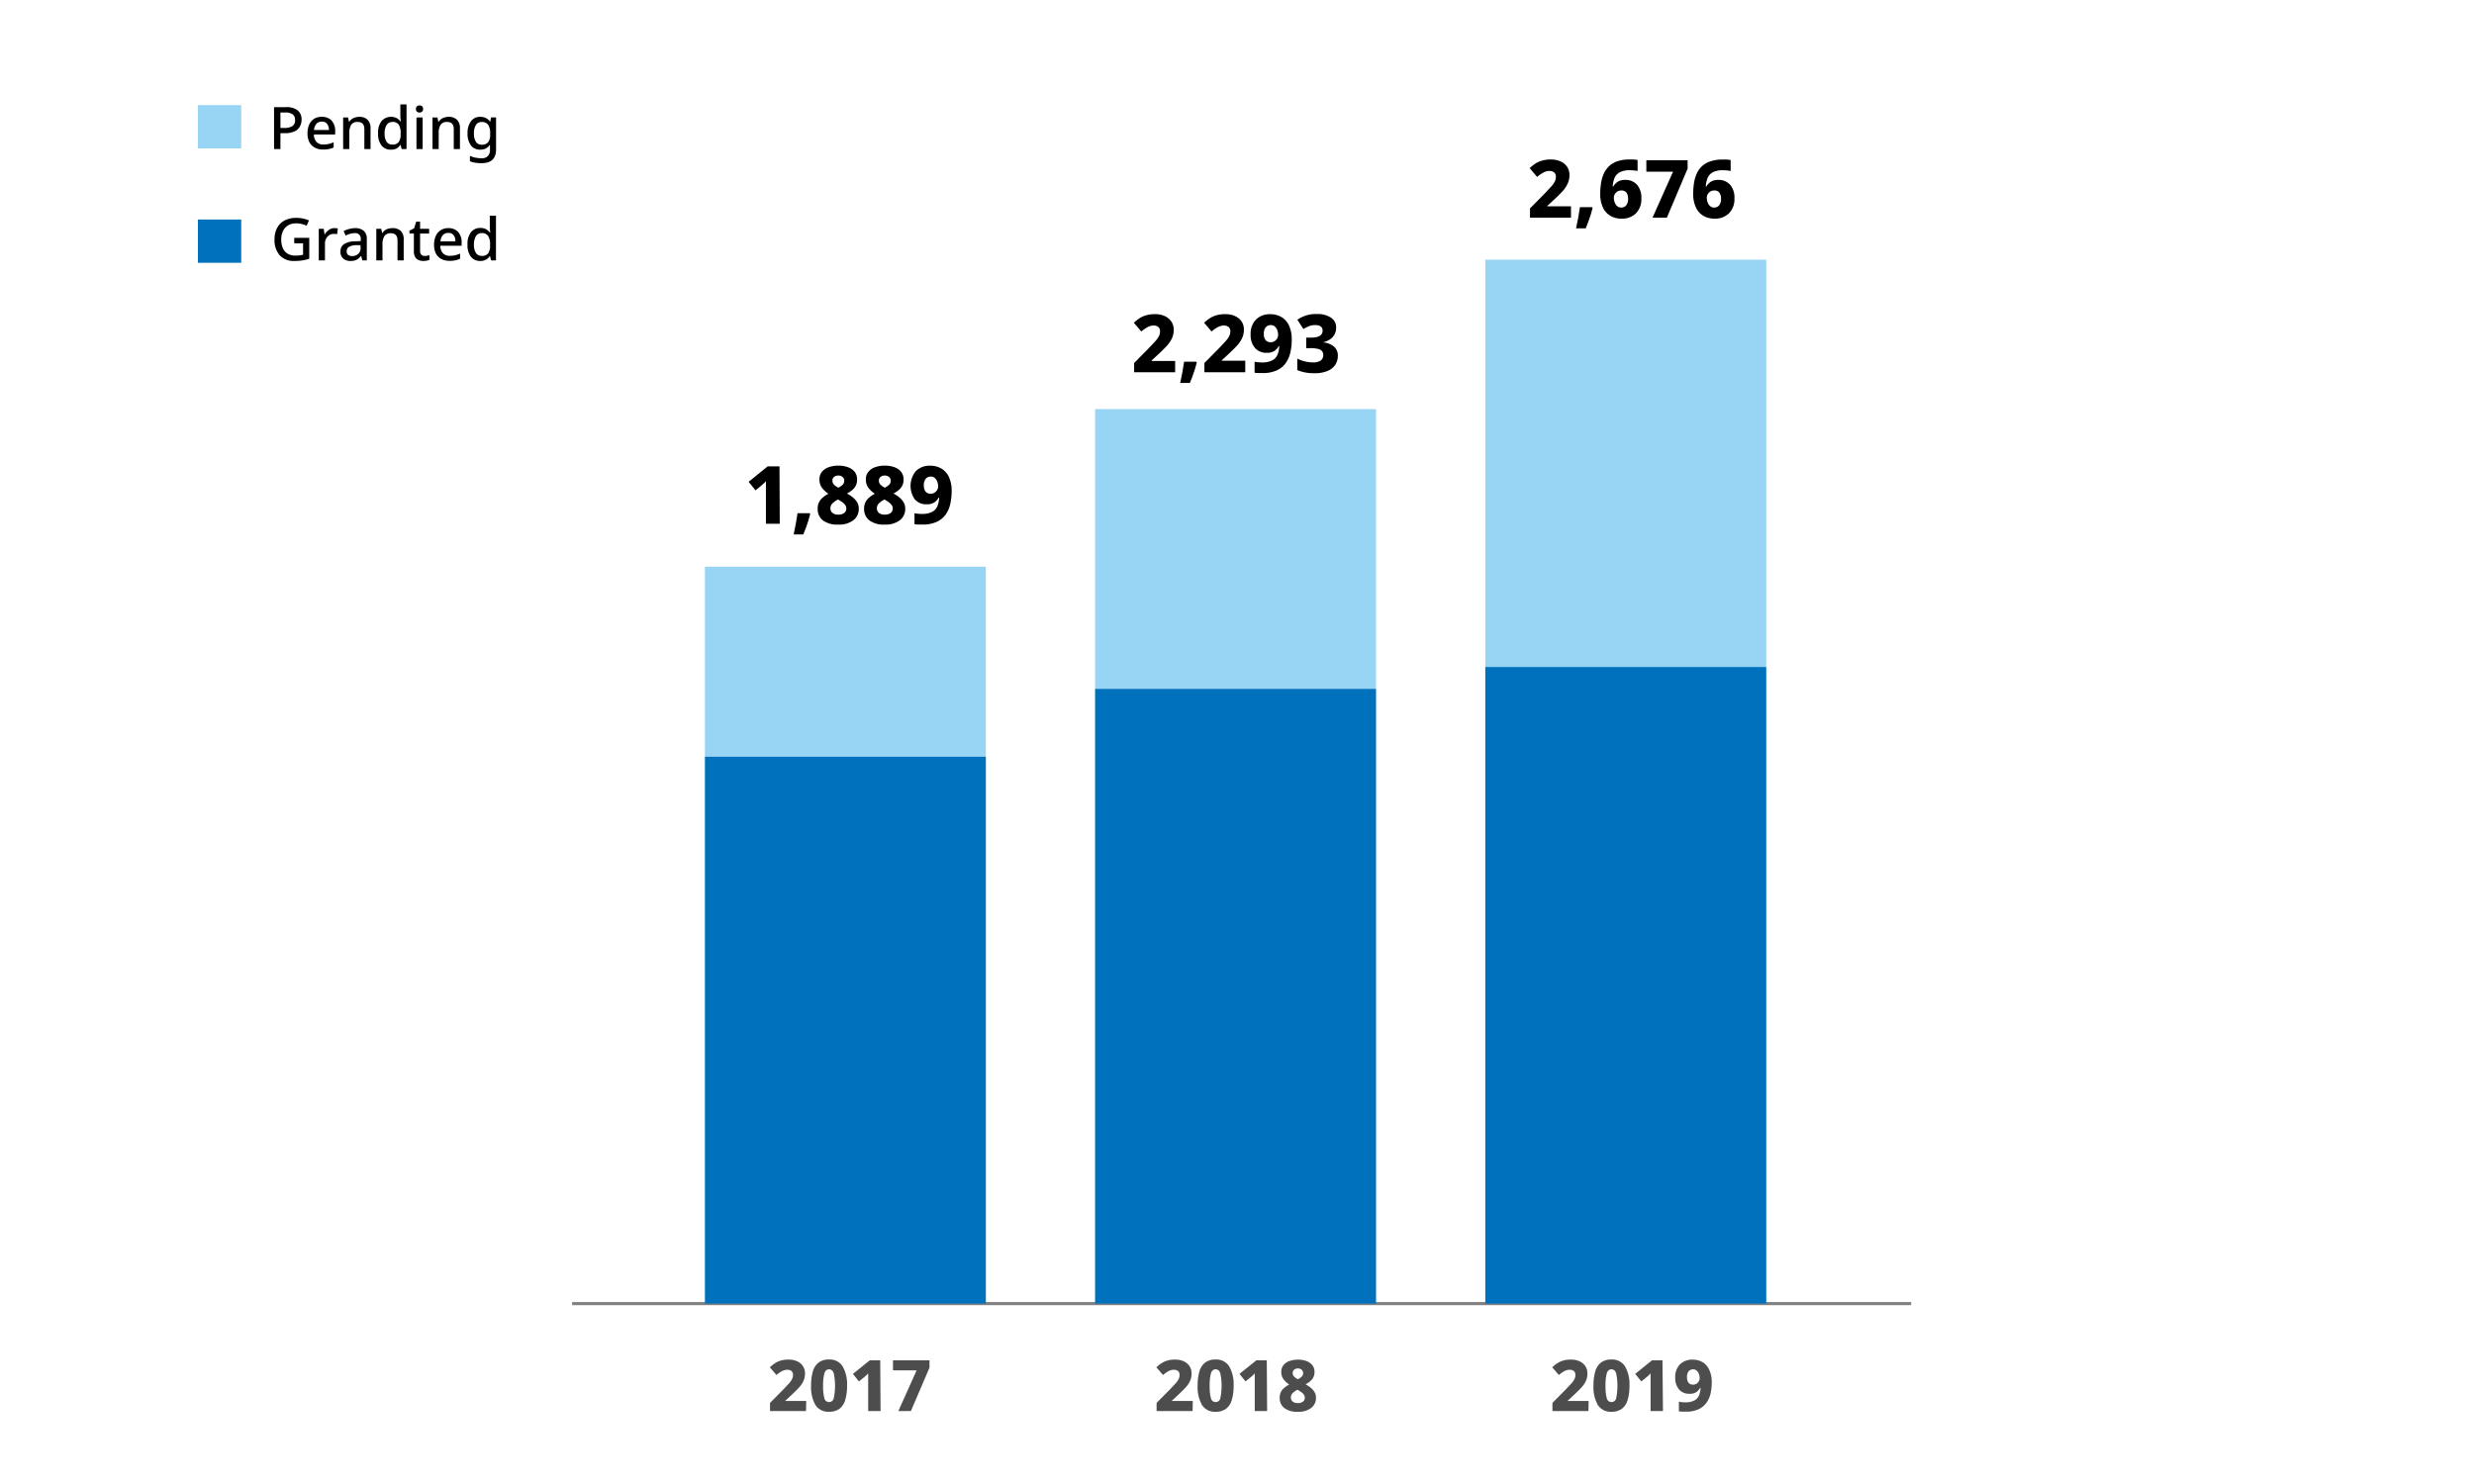 <svg xmlns="http://www.w3.org/2000/svg" viewBox="0 0 800 480"><defs><style>.cls-1{fill:none;stroke:gray;stroke-miterlimit:10;}.cls-2{fill:#98d5f4;}.cls-3{fill:#0071bc;}.cls-4{fill:#4d4d4d;}</style></defs><g id="Layer_1" data-name="Layer 1"><line class="cls-1" x1="185" y1="421.65" x2="618" y2="421.65"/><rect class="cls-2" x="227.94" y="183.3" width="90.85" height="61.45"/><rect class="cls-2" x="354.11" y="132.33" width="90.85" height="90.47"/><rect class="cls-2" x="480.29" y="84" width="90.85" height="131.73"/><rect class="cls-3" x="227.94" y="244.75" width="90.85" height="176.9"/><rect class="cls-3" x="354.11" y="222.8" width="90.85" height="198.86"/><rect class="cls-3" x="480.29" y="215.73" width="90.85" height="205.92"/></g><g id="Layer_3" data-name="Layer 3"><path d="M92.42,34.66a5.8,5.8,0,0,1,3.88,1.07,3.79,3.79,0,0,1,1.22,3A4.58,4.58,0,0,1,97,40.85a3.7,3.7,0,0,1-1.68,1.61,6.94,6.94,0,0,1-3.19.61H90.68v5.15H88.62V34.66Zm-.15,1.73H90.68v5h1.23a4.85,4.85,0,0,0,2.61-.58,2.19,2.19,0,0,0,.89-2A2.17,2.17,0,0,0,94.65,37,3.84,3.84,0,0,0,92.27,36.39Z"/><path d="M104.05,37.79A4.16,4.16,0,0,1,107.23,39a4.79,4.79,0,0,1,1.15,3.39v1.1h-6.87a3.5,3.5,0,0,0,.82,2.41,2.91,2.91,0,0,0,2.22.84,7.66,7.66,0,0,0,1.75-.18,8.78,8.78,0,0,0,1.59-.54v1.67a7.33,7.33,0,0,1-1.56.52,9.14,9.14,0,0,1-1.86.16,5.53,5.53,0,0,1-2.62-.59,4.2,4.2,0,0,1-1.78-1.74,6,6,0,0,1-.63-2.89,6.8,6.8,0,0,1,.57-2.93,4.27,4.27,0,0,1,1.62-1.83A4.49,4.49,0,0,1,104.05,37.79Zm0,1.56a2.27,2.27,0,0,0-1.74.7,3.35,3.35,0,0,0-.77,2h4.83a3.27,3.27,0,0,0-.58-1.95A2,2,0,0,0,104.05,39.35Z"/><path d="M116.08,37.79a3.85,3.85,0,0,1,2.74.9,3.78,3.78,0,0,1,1,2.86v6.67h-2V41.84c0-1.6-.7-2.39-2.11-2.39a2.37,2.37,0,0,0-2.16.93,5,5,0,0,0-.59,2.68v5.16h-2V38h1.6l.28,1.37h.12a3,3,0,0,1,1.36-1.18A4.51,4.51,0,0,1,116.08,37.79Z"/><path d="M126.38,48.41a3.71,3.71,0,0,1-3-1.33,6,6,0,0,1-1.12-3.95,6,6,0,0,1,1.14-4,4.13,4.13,0,0,1,4.91-.91,4,4,0,0,1,1.19,1.06h.12c0-.17-.06-.43-.1-.78a7.65,7.65,0,0,1-.06-.89V33.78h2V48.22h-1.58l-.34-1.36h-.1A3.87,3.87,0,0,1,128.3,48,3.69,3.69,0,0,1,126.38,48.41Zm.47-1.65a2.4,2.4,0,0,0,2.08-.82,4.24,4.24,0,0,0,.62-2.48v-.31A5.29,5.29,0,0,0,129,40.4a2.29,2.29,0,0,0-2.14-.95,2.08,2.08,0,0,0-1.86,1,5.07,5.07,0,0,0-.63,2.74,4.73,4.73,0,0,0,.63,2.66A2.12,2.12,0,0,0,126.85,46.76Z"/><path d="M135.67,34.09a1.32,1.32,0,0,1,.8.26,1.1,1.1,0,0,1,.34.9,1.09,1.09,0,0,1-.34.88,1.28,1.28,0,0,1-.8.28,1.29,1.29,0,0,1-.82-.28,1.06,1.06,0,0,1-.34-.88,1.07,1.07,0,0,1,.34-.9A1.34,1.34,0,0,1,135.67,34.09Zm1,3.89V48.22h-2V38Z"/><path d="M145,37.79a3.81,3.81,0,0,1,2.73.9,3.74,3.74,0,0,1,1,2.86v6.67h-2V41.84c0-1.6-.7-2.39-2.11-2.39a2.37,2.37,0,0,0-2.16.93,5,5,0,0,0-.6,2.68v5.16h-2V38h1.6l.28,1.37h.12a3,3,0,0,1,1.35-1.18A4.59,4.59,0,0,1,145,37.79Z"/><path d="M155.31,37.79a4.16,4.16,0,0,1,1.79.38,3.56,3.56,0,0,1,1.35,1.16h.09l.23-1.35h1.64V48.36q0,4.43-4.74,4.42a12.81,12.81,0,0,1-2-.15,7.93,7.93,0,0,1-1.71-.47V50.39a6.91,6.91,0,0,0,1.78.6,10.56,10.56,0,0,0,2.08.2,2.57,2.57,0,0,0,1.93-.72,2.75,2.75,0,0,0,.69-2v-.34c0-.17,0-.38,0-.65s0-.47,0-.6h-.08a3.19,3.19,0,0,1-1.3,1.16,4,4,0,0,1-1.78.37,3.63,3.63,0,0,1-3-1.39,6.16,6.16,0,0,1-1.09-3.89,6.27,6.27,0,0,1,1.09-3.9A3.59,3.59,0,0,1,155.31,37.79Zm.42,1.67a2.07,2.07,0,0,0-1.83.95,4.82,4.82,0,0,0-.64,2.74,4.77,4.77,0,0,0,.64,2.72,2.12,2.12,0,0,0,1.87.93,2.57,2.57,0,0,0,2.06-.77,3.84,3.84,0,0,0,.66-2.52v-.38a4.56,4.56,0,0,0-.67-2.82A2.5,2.5,0,0,0,155.73,39.46Z"/><path d="M95.14,76.93H100v6.76a14,14,0,0,1-2.21.54,16.43,16.43,0,0,1-2.57.18,6.1,6.1,0,0,1-4.78-1.84,7.38,7.38,0,0,1-1.67-5.13,7.79,7.79,0,0,1,.83-3.69A5.74,5.74,0,0,1,92,71.32a8,8,0,0,1,3.82-.85A9.39,9.39,0,0,1,98,70.7a10.56,10.56,0,0,1,1.9.59L99.17,73a10.07,10.07,0,0,0-1.58-.54,7.65,7.65,0,0,0-1.8-.22,5.14,5.14,0,0,0-2.6.64,4.27,4.27,0,0,0-1.67,1.82,6.28,6.28,0,0,0-.58,2.77,7.14,7.14,0,0,0,.48,2.7A3.78,3.78,0,0,0,92.92,82a4.88,4.88,0,0,0,2.68.67A9,9,0,0,0,97,82.58c.37-.06.71-.12,1-.2V78.7H95.14Z"/><path d="M108.12,73.79a5.62,5.62,0,0,1,1.12.1L109,75.77a3.88,3.88,0,0,0-1-.13,2.77,2.77,0,0,0-1.44.38,2.81,2.81,0,0,0-1.07,1.09,3.32,3.32,0,0,0-.41,1.72v5.39h-2V74h1.6l.27,1.83H105a4.67,4.67,0,0,1,1.28-1.42A3,3,0,0,1,108.12,73.79Z"/><path d="M114.73,73.79a4.22,4.22,0,0,1,2.88.85,3.35,3.35,0,0,1,1,2.65v6.93h-1.43l-.4-1.42h-.07a4.58,4.58,0,0,1-1.4,1.22,4.34,4.34,0,0,1-2,.39,3.5,3.5,0,0,1-2.3-.75,2.85,2.85,0,0,1-.91-2.34,2.69,2.69,0,0,1,1.19-2.39,6.84,6.84,0,0,1,3.61-.88l1.75-.06v-.57a1.74,1.74,0,0,0-2-2,5.12,5.12,0,0,0-1.51.23,9.23,9.23,0,0,0-1.38.55l-.65-1.46a7.87,7.87,0,0,1,1.66-.64A7.55,7.55,0,0,1,114.73,73.79Zm1.84,5.51-1.36,0a4.54,4.54,0,0,0-2.43.59,1.66,1.66,0,0,0-.67,1.41,1.36,1.36,0,0,0,.47,1.15,2,2,0,0,0,1.24.37,3,3,0,0,0,2-.67,2.47,2.47,0,0,0,.78-2Z"/><path d="M126.85,73.79a3.83,3.83,0,0,1,2.74.9,3.78,3.78,0,0,1,.95,2.86v6.67h-2V77.84c0-1.6-.7-2.39-2.11-2.39a2.36,2.36,0,0,0-2.15.93,5,5,0,0,0-.6,2.68v5.16h-2V74h1.59l.29,1.37h.11A3,3,0,0,1,125,74.17,4.58,4.58,0,0,1,126.85,73.79Z"/><path d="M137.32,82.78a4.4,4.4,0,0,0,1.54-.25v1.52a3.8,3.8,0,0,1-.87.26,6,6,0,0,1-1.11.1,4,4,0,0,1-1.52-.28,2.28,2.28,0,0,1-1.12-1,3.84,3.84,0,0,1-.41-2V75.52H132.4v-.91l1.5-.76.7-2.17h1.24V74h2.93v1.54h-2.93v5.63a1.66,1.66,0,0,0,.41,1.23A1.45,1.45,0,0,0,137.32,82.78Z"/><path d="M144.94,73.79A4.12,4.12,0,0,1,148.11,75a4.75,4.75,0,0,1,1.16,3.39v1.1h-6.88a3.55,3.55,0,0,0,.83,2.41,2.9,2.9,0,0,0,2.21.84,7.75,7.75,0,0,0,1.76-.18,9.05,9.05,0,0,0,1.59-.54v1.67a7.33,7.33,0,0,1-1.56.52,9.14,9.14,0,0,1-1.86.16,5.53,5.53,0,0,1-2.62-.59A4.15,4.15,0,0,1,141,82.08a6,6,0,0,1-.64-2.89,6.8,6.8,0,0,1,.58-2.93,4.27,4.27,0,0,1,1.62-1.83A4.49,4.49,0,0,1,144.94,73.79Zm0,1.56a2.27,2.27,0,0,0-1.74.7,3.35,3.35,0,0,0-.77,2h4.83a3.27,3.27,0,0,0-.58-2A2,2,0,0,0,144.94,75.35Z"/><path d="M155.3,84.41a3.7,3.7,0,0,1-3-1.33,6,6,0,0,1-1.12-4,6,6,0,0,1,1.14-4,3.73,3.73,0,0,1,3-1.35,3.68,3.68,0,0,1,1.9.44,3.88,3.88,0,0,1,1.2,1.06h.11l-.09-.78a7.65,7.65,0,0,1-.06-.89V69.78h2V84.22h-1.58l-.34-1.36h-.1a3.79,3.79,0,0,1-1.18,1.1A3.62,3.62,0,0,1,155.3,84.41Zm.47-1.65a2.4,2.4,0,0,0,2.08-.82,4.24,4.24,0,0,0,.62-2.48v-.31a5.29,5.29,0,0,0-.58-2.75,2.29,2.29,0,0,0-2.14-1,2.08,2.08,0,0,0-1.86,1,5.07,5.07,0,0,0-.63,2.74,4.73,4.73,0,0,0,.63,2.66A2.12,2.12,0,0,0,155.77,82.76Z"/><path class="cls-4" d="M260.64,456.41H249v-2.65l4.07-4.11c.83-.86,1.49-1.57,2-2.12a7.06,7.06,0,0,0,1.05-1.46,3.11,3.11,0,0,0,.31-1.35,1.52,1.52,0,0,0-.52-1.27,2,2,0,0,0-1.3-.4,3.67,3.67,0,0,0-1.71.43,10.53,10.53,0,0,0-1.83,1.27l-2.14-2.51a15.23,15.23,0,0,1,1.52-1.21,7.3,7.3,0,0,1,1.9-.92,8.72,8.72,0,0,1,2.63-.35,6.44,6.44,0,0,1,2.85.58,4.43,4.43,0,0,1,1.84,1.59,4.14,4.14,0,0,1,.64,2.29,5.9,5.9,0,0,1-.52,2.51,9,9,0,0,1-1.57,2.23c-.69.73-1.53,1.56-2.53,2.48l-1.7,1.57v.13h6.72Z"/><path class="cls-4" d="M273.91,448.2a15.81,15.81,0,0,1-.57,4.53,5.61,5.61,0,0,1-1.84,2.9,5.36,5.36,0,0,1-3.41,1,4.83,4.83,0,0,1-4.43-2.23,11.71,11.71,0,0,1-1.39-6.21,16.27,16.27,0,0,1,.56-4.54,5.62,5.62,0,0,1,1.84-2.91,5.32,5.32,0,0,1,3.42-1A4.83,4.83,0,0,1,272.5,442,11.67,11.67,0,0,1,273.91,448.2Zm-7.75,0a14.61,14.61,0,0,0,.4,4,1.55,1.55,0,0,0,3.06,0,19.9,19.9,0,0,0,0-7.94q-.4-1.35-1.53-1.35t-1.53,1.35A14.71,14.71,0,0,0,266.16,448.2Z"/><path class="cls-4" d="M284.74,456.41h-4v-8.86c0-.19,0-.49,0-.89s0-.82,0-1.27,0-.84,0-1.19a7.07,7.07,0,0,1-.5.54l-.6.54-1.89,1.54-1.95-2.44,5.45-4.39h3.38Z"/><path class="cls-4" d="M290.49,456.41l5.91-13.16h-7.64V440h11.8v2.39l-6,14Z"/><path class="cls-4" d="M385.64,456.41H374v-2.65l4.07-4.11c.83-.86,1.49-1.57,2-2.12a7.06,7.06,0,0,0,1.05-1.46,3.11,3.11,0,0,0,.31-1.35,1.52,1.52,0,0,0-.52-1.27,2,2,0,0,0-1.3-.4,3.67,3.67,0,0,0-1.71.43,10.53,10.53,0,0,0-1.83,1.27l-2.14-2.51a15.23,15.23,0,0,1,1.52-1.21,7.3,7.3,0,0,1,1.9-.92,8.72,8.72,0,0,1,2.63-.35,6.44,6.44,0,0,1,2.85.58,4.43,4.43,0,0,1,1.84,1.59,4.14,4.14,0,0,1,.64,2.29,5.9,5.9,0,0,1-.52,2.51,9,9,0,0,1-1.57,2.23c-.69.73-1.53,1.56-2.53,2.48l-1.7,1.57v.13h6.72Z"/><path class="cls-4" d="M398.91,448.2a15.81,15.81,0,0,1-.57,4.53,5.61,5.61,0,0,1-1.84,2.9,5.36,5.36,0,0,1-3.41,1,4.83,4.83,0,0,1-4.43-2.23,11.71,11.71,0,0,1-1.39-6.21,16.27,16.27,0,0,1,.56-4.54,5.62,5.62,0,0,1,1.84-2.91,5.32,5.32,0,0,1,3.42-1A4.83,4.83,0,0,1,397.5,442,11.67,11.67,0,0,1,398.91,448.2Zm-7.75,0a14.61,14.61,0,0,0,.4,4,1.55,1.55,0,0,0,3.06,0,19.9,19.9,0,0,0,0-7.94q-.4-1.35-1.53-1.35t-1.53,1.35A14.71,14.71,0,0,0,391.16,448.2Z"/><path class="cls-4" d="M409.74,456.41h-4v-8.86c0-.19,0-.49,0-.89s0-.82,0-1.27,0-.84,0-1.19a7.07,7.07,0,0,1-.5.54l-.6.54-1.89,1.54-1.95-2.44,5.45-4.39h3.38Z"/><path class="cls-4" d="M419.7,439.78a8,8,0,0,1,2.72.44,4.19,4.19,0,0,1,1.92,1.32,3.37,3.37,0,0,1,.72,2.2,3.63,3.63,0,0,1-.82,2.45,6.23,6.23,0,0,1-2.08,1.55,12.3,12.3,0,0,1,1.6,1.06,5.32,5.32,0,0,1,1.27,1.41,3.53,3.53,0,0,1,.51,1.9,4,4,0,0,1-1.53,3.28,6.69,6.69,0,0,1-4.33,1.25,6.79,6.79,0,0,1-4.4-1.22,4,4,0,0,1-1.47-3.24,4,4,0,0,1,.89-2.71,7.15,7.15,0,0,1,2.19-1.64,7.4,7.4,0,0,1-1.81-1.67,3.83,3.83,0,0,1-.76-2.45,3.32,3.32,0,0,1,.72-2.17,4.31,4.31,0,0,1,1.94-1.32A8.08,8.08,0,0,1,419.7,439.78ZM417.42,452a1.69,1.69,0,0,0,.56,1.31,2.4,2.4,0,0,0,1.65.51,2.6,2.6,0,0,0,1.74-.49,1.59,1.59,0,0,0,.56-1.26,1.66,1.66,0,0,0-.33-1,3.85,3.85,0,0,0-.82-.79c-.32-.22-.62-.41-.9-.58l-.3-.19a5.94,5.94,0,0,0-1.55,1.06A1.94,1.94,0,0,0,417.42,452Zm2.26-9.36a1.84,1.84,0,0,0-1.2.39,1.29,1.29,0,0,0-.48,1.06,1.59,1.59,0,0,0,.49,1.19,4.35,4.35,0,0,0,1.19.83,5,5,0,0,0,1.17-.76,1.57,1.57,0,0,0,.53-1.26,1.28,1.28,0,0,0-.5-1.06A1.88,1.88,0,0,0,419.68,442.61Z"/><path class="cls-4" d="M513.64,456.41H502v-2.65l4.07-4.11c.83-.86,1.49-1.57,2-2.12a7.06,7.06,0,0,0,1.05-1.46,3.11,3.11,0,0,0,.31-1.35,1.52,1.52,0,0,0-.52-1.27,2,2,0,0,0-1.3-.4,3.67,3.67,0,0,0-1.71.43,10.53,10.53,0,0,0-1.83,1.27l-2.14-2.51a15.23,15.23,0,0,1,1.52-1.21,7.3,7.3,0,0,1,1.9-.92,8.72,8.72,0,0,1,2.63-.35,6.44,6.44,0,0,1,2.85.58,4.43,4.43,0,0,1,1.84,1.59,4.14,4.14,0,0,1,.64,2.29,5.9,5.9,0,0,1-.52,2.51,9,9,0,0,1-1.57,2.23c-.69.73-1.53,1.56-2.53,2.48l-1.7,1.57v.13h6.72Z"/><path class="cls-4" d="M526.91,448.2a15.81,15.81,0,0,1-.57,4.53,5.61,5.61,0,0,1-1.84,2.9,5.36,5.36,0,0,1-3.41,1,4.83,4.83,0,0,1-4.43-2.23,11.71,11.71,0,0,1-1.39-6.21,16.27,16.27,0,0,1,.56-4.54,5.62,5.62,0,0,1,1.84-2.91,5.32,5.32,0,0,1,3.42-1A4.83,4.83,0,0,1,525.5,442,11.67,11.67,0,0,1,526.91,448.2Zm-7.75,0a14.61,14.61,0,0,0,.4,4,1.55,1.55,0,0,0,3.06,0,19.9,19.9,0,0,0,0-7.94q-.4-1.35-1.53-1.35t-1.53,1.35A14.71,14.71,0,0,0,519.16,448.2Z"/><path class="cls-4" d="M537.74,456.41h-4v-8.86c0-.19,0-.49,0-.89s0-.82,0-1.27,0-.84,0-1.19a7.07,7.07,0,0,1-.5.54l-.6.54-1.89,1.54-2-2.44,5.45-4.39h3.38Z"/><path class="cls-4" d="M553.52,447.09a16.85,16.85,0,0,1-.4,3.7,8.42,8.42,0,0,1-1.36,3,6.46,6.46,0,0,1-2.58,2.06,9.65,9.65,0,0,1-4.06.75c-.32,0-.7,0-1.14,0a9.29,9.29,0,0,1-1.09-.1v-3.13a9.3,9.3,0,0,0,2,.21,6.36,6.36,0,0,0,3-.59,3.29,3.29,0,0,0,1.51-1.64,7.24,7.24,0,0,0,.5-2.44h-.14a4.26,4.26,0,0,1-1.21,1.36,3.83,3.83,0,0,1-2.26.55,4.25,4.25,0,0,1-3.33-1.38,5.63,5.63,0,0,1-1.25-3.91,5.74,5.74,0,0,1,1.52-4.22,5.6,5.6,0,0,1,4.17-1.53,6.16,6.16,0,0,1,3.08.78,5.36,5.36,0,0,1,2.18,2.41A9.19,9.19,0,0,1,553.52,447.09Zm-6-4.18a1.86,1.86,0,0,0-1.45.62,2.87,2.87,0,0,0-.55,2,2.74,2.74,0,0,0,.48,1.71,1.75,1.75,0,0,0,1.47.62,2,2,0,0,0,1.54-.66,2,2,0,0,0,.6-1.39,4.16,4.16,0,0,0-.23-1.35,2.64,2.64,0,0,0-.69-1.08A1.68,1.68,0,0,0,547.54,442.91Z"/><path d="M508,70.41H494.74v-3l4.6-4.65c.94-1,1.68-1.77,2.24-2.4a7.61,7.61,0,0,0,1.18-1.65,3.3,3.3,0,0,0,.35-1.52,1.7,1.7,0,0,0-.58-1.44,2.35,2.35,0,0,0-1.47-.46,4.15,4.15,0,0,0-1.94.5,11.77,11.77,0,0,0-2.07,1.43l-2.41-2.84A17.59,17.59,0,0,1,496.35,53a8,8,0,0,1,2.15-1,9.55,9.55,0,0,1,3-.41,7.3,7.3,0,0,1,3.23.67A5.09,5.09,0,0,1,506.78,54a4.75,4.75,0,0,1,.73,2.59,6.55,6.55,0,0,1-.6,2.83A10.06,10.06,0,0,1,505.14,62c-.78.83-1.73,1.76-2.86,2.8l-1.92,1.77v.16H508Z"/><path d="M514.81,67l.18.28c-.15.63-.35,1.33-.59,2.11s-.51,1.56-.8,2.34-.56,1.49-.84,2.13h-3.12c.24-1.11.48-2.28.71-3.53s.41-2.36.54-3.33Z"/><path d="M517.46,62.53a21.15,21.15,0,0,1,.24-3.17,12,12,0,0,1,.82-3,7.87,7.87,0,0,1,1.65-2.47,7.32,7.32,0,0,1,2.73-1.69,11.75,11.75,0,0,1,4.05-.61c.37,0,.8,0,1.32,0a10.16,10.16,0,0,1,1.26.16V55.3c-.35-.07-.73-.12-1.13-.17s-.87-.06-1.37-.06a6.84,6.84,0,0,0-3.27.65,3.75,3.75,0,0,0-1.68,1.84,8.31,8.31,0,0,0-.59,2.79h.16a4.66,4.66,0,0,1,1.43-1.54,4.25,4.25,0,0,1,2.42-.62,4.92,4.92,0,0,1,3.85,1.56,6.36,6.36,0,0,1,1.4,4.39A6.47,6.47,0,0,1,529,69a6.34,6.34,0,0,1-4.69,1.72,7,7,0,0,1-3.5-.87,6.13,6.13,0,0,1-2.46-2.68A10.24,10.24,0,0,1,517.46,62.53Zm6.79,4.6a2,2,0,0,0,1.6-.7,3.3,3.3,0,0,0,.61-2.21,3.1,3.1,0,0,0-.52-1.9,1.93,1.93,0,0,0-1.64-.7,2.26,2.26,0,0,0-1.79.73,2.29,2.29,0,0,0-.65,1.59,4.29,4.29,0,0,0,.26,1.49,2.94,2.94,0,0,0,.79,1.22A1.93,1.93,0,0,0,524.25,67.13Z"/><path d="M534.36,70.41,541,55.54h-8.63V51.85h13.34v2.7L539,70.41Z"/><path d="M547.52,62.53a22.54,22.54,0,0,1,.23-3.17,12.47,12.47,0,0,1,.82-3,7.87,7.87,0,0,1,1.65-2.47A7.32,7.32,0,0,1,553,52.22a11.77,11.77,0,0,1,4.06-.61c.36,0,.8,0,1.31,0a10.16,10.16,0,0,1,1.26.16V55.3c-.34-.07-.72-.12-1.13-.17s-.86-.06-1.36-.06a6.85,6.85,0,0,0-3.28.65,3.75,3.75,0,0,0-1.68,1.84,8.08,8.08,0,0,0-.58,2.79h.15a4.77,4.77,0,0,1,1.43-1.54,4.28,4.28,0,0,1,2.42-.62,4.92,4.92,0,0,1,3.85,1.56,6.31,6.31,0,0,1,1.4,4.39A6.46,6.46,0,0,1,559.08,69a6.37,6.37,0,0,1-4.7,1.72,7,7,0,0,1-3.49-.87,6.07,6.07,0,0,1-2.46-2.68A10.11,10.11,0,0,1,547.52,62.53Zm6.78,4.6a2,2,0,0,0,1.6-.7,3.3,3.3,0,0,0,.61-2.21,3.1,3.1,0,0,0-.52-1.9,1.91,1.91,0,0,0-1.63-.7,2.28,2.28,0,0,0-1.8.73,2.34,2.34,0,0,0-.65,1.59,4.54,4.54,0,0,0,.26,1.49,3,3,0,0,0,.8,1.22A1.91,1.91,0,0,0,554.3,67.13Z"/><path d="M380,120.41H366.74v-3l4.6-4.65c.94-1,1.68-1.77,2.24-2.4a7.61,7.61,0,0,0,1.18-1.65,3.3,3.3,0,0,0,.35-1.52,1.7,1.7,0,0,0-.58-1.44,2.35,2.35,0,0,0-1.47-.46,4.15,4.15,0,0,0-1.94.5,11.77,11.77,0,0,0-2.07,1.43l-2.41-2.84a17.59,17.59,0,0,1,1.71-1.36,8,8,0,0,1,2.15-1,9.55,9.55,0,0,1,3-.41,7.3,7.3,0,0,1,3.23.67,5.09,5.09,0,0,1,2.08,1.79,4.75,4.75,0,0,1,.73,2.59,6.55,6.55,0,0,1-.6,2.83,10.06,10.06,0,0,1-1.77,2.53c-.78.83-1.73,1.76-2.86,2.8l-1.92,1.77v.16H380Z"/><path d="M386.81,117l.18.28c-.15.63-.35,1.33-.59,2.11s-.51,1.56-.8,2.34-.56,1.49-.84,2.13h-3.12c.24-1.11.48-2.28.71-3.53s.41-2.36.54-3.33Z"/><path d="M402.67,120.41H389.46v-3l4.61-4.65c.93-1,1.68-1.77,2.23-2.4a7.28,7.28,0,0,0,1.18-1.65,3.3,3.3,0,0,0,.36-1.52,1.7,1.7,0,0,0-.59-1.44,2.35,2.35,0,0,0-1.47-.46,4.18,4.18,0,0,0-1.94.5,11.37,11.37,0,0,0-2.06,1.43l-2.42-2.84a17.73,17.73,0,0,1,1.72-1.36,7.89,7.89,0,0,1,2.14-1,9.62,9.62,0,0,1,3-.41,7.25,7.25,0,0,1,3.22.67A5,5,0,0,1,401.5,104a4.66,4.66,0,0,1,.73,2.59,6.55,6.55,0,0,1-.6,2.83,10.06,10.06,0,0,1-1.77,2.53c-.78.83-1.73,1.76-2.86,2.8l-1.92,1.77v.16h7.59Z"/><path d="M417.7,109.88a18.07,18.07,0,0,1-.46,4.17,9.33,9.33,0,0,1-1.53,3.45,7.24,7.24,0,0,1-2.91,2.32,10.84,10.84,0,0,1-4.59.85c-.37,0-.79,0-1.29,0s-.9-.07-1.23-.12V117a11,11,0,0,0,2.28.23,7.2,7.2,0,0,0,3.42-.66,3.68,3.68,0,0,0,1.71-1.86,8.25,8.25,0,0,0,.57-2.76h-.16a4.72,4.72,0,0,1-1.38,1.54,4.34,4.34,0,0,1-2.54.62,4.81,4.81,0,0,1-3.77-1.56,6.36,6.36,0,0,1-1.41-4.42,6.48,6.48,0,0,1,1.72-4.77,6.33,6.33,0,0,1,4.7-1.73,6.94,6.94,0,0,1,3.49.89,6.12,6.12,0,0,1,2.47,2.71A10.44,10.44,0,0,1,417.7,109.88Zm-6.76-4.73a2.08,2.08,0,0,0-1.64.7,3.24,3.24,0,0,0-.62,2.21,3.06,3.06,0,0,0,.54,1.92,2,2,0,0,0,1.67.71,2.23,2.23,0,0,0,1.74-.75,2.28,2.28,0,0,0,.67-1.57,4.38,4.38,0,0,0-.26-1.52,2.92,2.92,0,0,0-.78-1.22A1.85,1.85,0,0,0,410.94,105.15Z"/><path d="M432.05,106a4.33,4.33,0,0,1-.55,2.24,4.7,4.7,0,0,1-1.46,1.55,6.86,6.86,0,0,1-2.05.89v.08a6.13,6.13,0,0,1,3.41,1.37,3.78,3.78,0,0,1,1.2,3,5.19,5.19,0,0,1-.81,2.84,5.53,5.53,0,0,1-2.48,2,10.68,10.68,0,0,1-4.33.75,15.26,15.26,0,0,1-3-.26,14,14,0,0,1-2.49-.75v-3.72a11.16,11.16,0,0,0,4.89,1.22,4.4,4.4,0,0,0,2.75-.64,2.15,2.15,0,0,0,.76-1.75,2,2,0,0,0-.36-1.2,2.28,2.28,0,0,0-1.29-.75,9.72,9.72,0,0,0-2.59-.26h-1.27V109.2h1.3a8.1,8.1,0,0,0,2.44-.28,2.24,2.24,0,0,0,1.21-.8,1.91,1.91,0,0,0,.35-1.15c0-1.22-.79-1.82-2.39-1.82a5.15,5.15,0,0,0-2.27.47,16,16,0,0,0-1.55.8l-1.95-3a10.38,10.38,0,0,1,6.29-1.85,7.91,7.91,0,0,1,4.53,1.15A3.68,3.68,0,0,1,432.05,106Z"/><path d="M252.14,169.41h-4.47v-10c0-.23,0-.56,0-1s0-.92,0-1.42,0-1,0-1.36a5.17,5.17,0,0,1-.58.61c-.24.24-.46.44-.67.62l-2.13,1.74-2.21-2.76,6.16-5h3.82Z"/><path d="M261.81,166l.18.28c-.15.63-.35,1.33-.59,2.11s-.51,1.56-.8,2.34-.56,1.49-.84,2.13h-3.12c.24-1.11.48-2.28.71-3.53s.41-2.36.54-3.33Z"/><path d="M271.09,150.61a9,9,0,0,1,3.08.5,4.76,4.76,0,0,1,2.18,1.49,3.88,3.88,0,0,1,.8,2.48,4.13,4.13,0,0,1-.92,2.77,7,7,0,0,1-2.35,1.76,13.66,13.66,0,0,1,1.8,1.19,6.31,6.31,0,0,1,1.45,1.6,4,4,0,0,1,.57,2.15,4.56,4.56,0,0,1-1.73,3.7,7.51,7.51,0,0,1-4.9,1.42,7.65,7.65,0,0,1-5-1.38,4.52,4.52,0,0,1-1.66-3.67,4.41,4.41,0,0,1,1-3.05,8.08,8.08,0,0,1,2.48-1.86,8.37,8.37,0,0,1-2.05-1.88,4.4,4.4,0,0,1-.86-2.77,3.75,3.75,0,0,1,.82-2.46,4.82,4.82,0,0,1,2.2-1.49A9,9,0,0,1,271.09,150.61Zm-2.57,13.78a1.87,1.87,0,0,0,.64,1.48,2.69,2.69,0,0,0,1.86.58,3,3,0,0,0,2-.55,1.8,1.8,0,0,0,.64-1.43,1.92,1.92,0,0,0-.38-1.16,3.86,3.86,0,0,0-.92-.88q-.56-.37-1-.66l-.34-.21a6.47,6.47,0,0,0-1.75,1.19A2.21,2.21,0,0,0,268.52,164.39Zm2.55-10.58a2.09,2.09,0,0,0-1.35.44,1.46,1.46,0,0,0-.55,1.2,1.83,1.83,0,0,0,.56,1.35,5.61,5.61,0,0,0,1.34.94,5.88,5.88,0,0,0,1.32-.86,1.81,1.81,0,0,0,.6-1.43,1.44,1.44,0,0,0-.56-1.2A2.15,2.15,0,0,0,271.07,153.81Z"/><path d="M286.12,150.61a9,9,0,0,1,3.08.5,4.68,4.68,0,0,1,2.17,1.49,3.83,3.83,0,0,1,.81,2.48,4.13,4.13,0,0,1-.92,2.77,7,7,0,0,1-2.36,1.76,13.12,13.12,0,0,1,1.81,1.19,6.09,6.09,0,0,1,1.44,1.6,4,4,0,0,1,.57,2.15,4.55,4.55,0,0,1-1.72,3.7,7.54,7.54,0,0,1-4.91,1.42,7.62,7.62,0,0,1-5-1.38,4.53,4.53,0,0,1-1.67-3.67,4.42,4.42,0,0,1,1-3.05,8,8,0,0,1,2.48-1.86,8.37,8.37,0,0,1-2.05-1.88,4.34,4.34,0,0,1-.86-2.77,3.75,3.75,0,0,1,.82-2.46,4.74,4.74,0,0,1,2.19-1.49A9,9,0,0,1,286.12,150.61Zm-2.57,13.78a1.9,1.9,0,0,0,.63,1.48,2.73,2.73,0,0,0,1.86.58,3,3,0,0,0,2-.55,1.79,1.79,0,0,0,.63-1.43,1.91,1.91,0,0,0-.37-1.16,3.9,3.9,0,0,0-.93-.88c-.36-.25-.7-.47-1-.66l-.34-.21a6.47,6.47,0,0,0-1.75,1.19A2.21,2.21,0,0,0,283.55,164.39Zm2.54-10.58a2.12,2.12,0,0,0-1.35.44,1.48,1.48,0,0,0-.54,1.2,1.79,1.79,0,0,0,.56,1.35,5.75,5.75,0,0,0,1.33.94,6,6,0,0,0,1.33-.86,1.81,1.81,0,0,0,.6-1.43,1.47,1.47,0,0,0-.56-1.2A2.16,2.16,0,0,0,286.09,153.81Z"/><path d="M307.73,158.88a18.63,18.63,0,0,1-.46,4.17,9.33,9.33,0,0,1-1.53,3.45,7.24,7.24,0,0,1-2.91,2.32,10.91,10.91,0,0,1-4.59.85c-.37,0-.8,0-1.29,0s-.91-.07-1.24-.12V166a11.11,11.11,0,0,0,2.29.23,7.2,7.2,0,0,0,3.42-.66,3.66,3.66,0,0,0,1.7-1.86,8.49,8.49,0,0,0,.58-2.76h-.16a5,5,0,0,1-1.38,1.54,4.36,4.36,0,0,1-2.55.62,4.84,4.84,0,0,1-3.77-1.56,7.57,7.57,0,0,1,.32-9.19,6.33,6.33,0,0,1,4.7-1.73,7,7,0,0,1,3.49.89,6.12,6.12,0,0,1,2.47,2.71A10.58,10.58,0,0,1,307.73,158.88ZM301,154.15a2.07,2.07,0,0,0-1.64.7,3.24,3.24,0,0,0-.63,2.21,3.07,3.07,0,0,0,.55,1.92,2,2,0,0,0,1.66.71,2.25,2.25,0,0,0,1.75-.75,2.28,2.28,0,0,0,.67-1.57,4.38,4.38,0,0,0-.26-1.52,2.92,2.92,0,0,0-.78-1.22A1.86,1.86,0,0,0,301,154.15Z"/><rect class="cls-2" x="64" y="34" width="14" height="14"/><rect class="cls-3" x="64" y="71" width="14" height="14"/></g></svg>